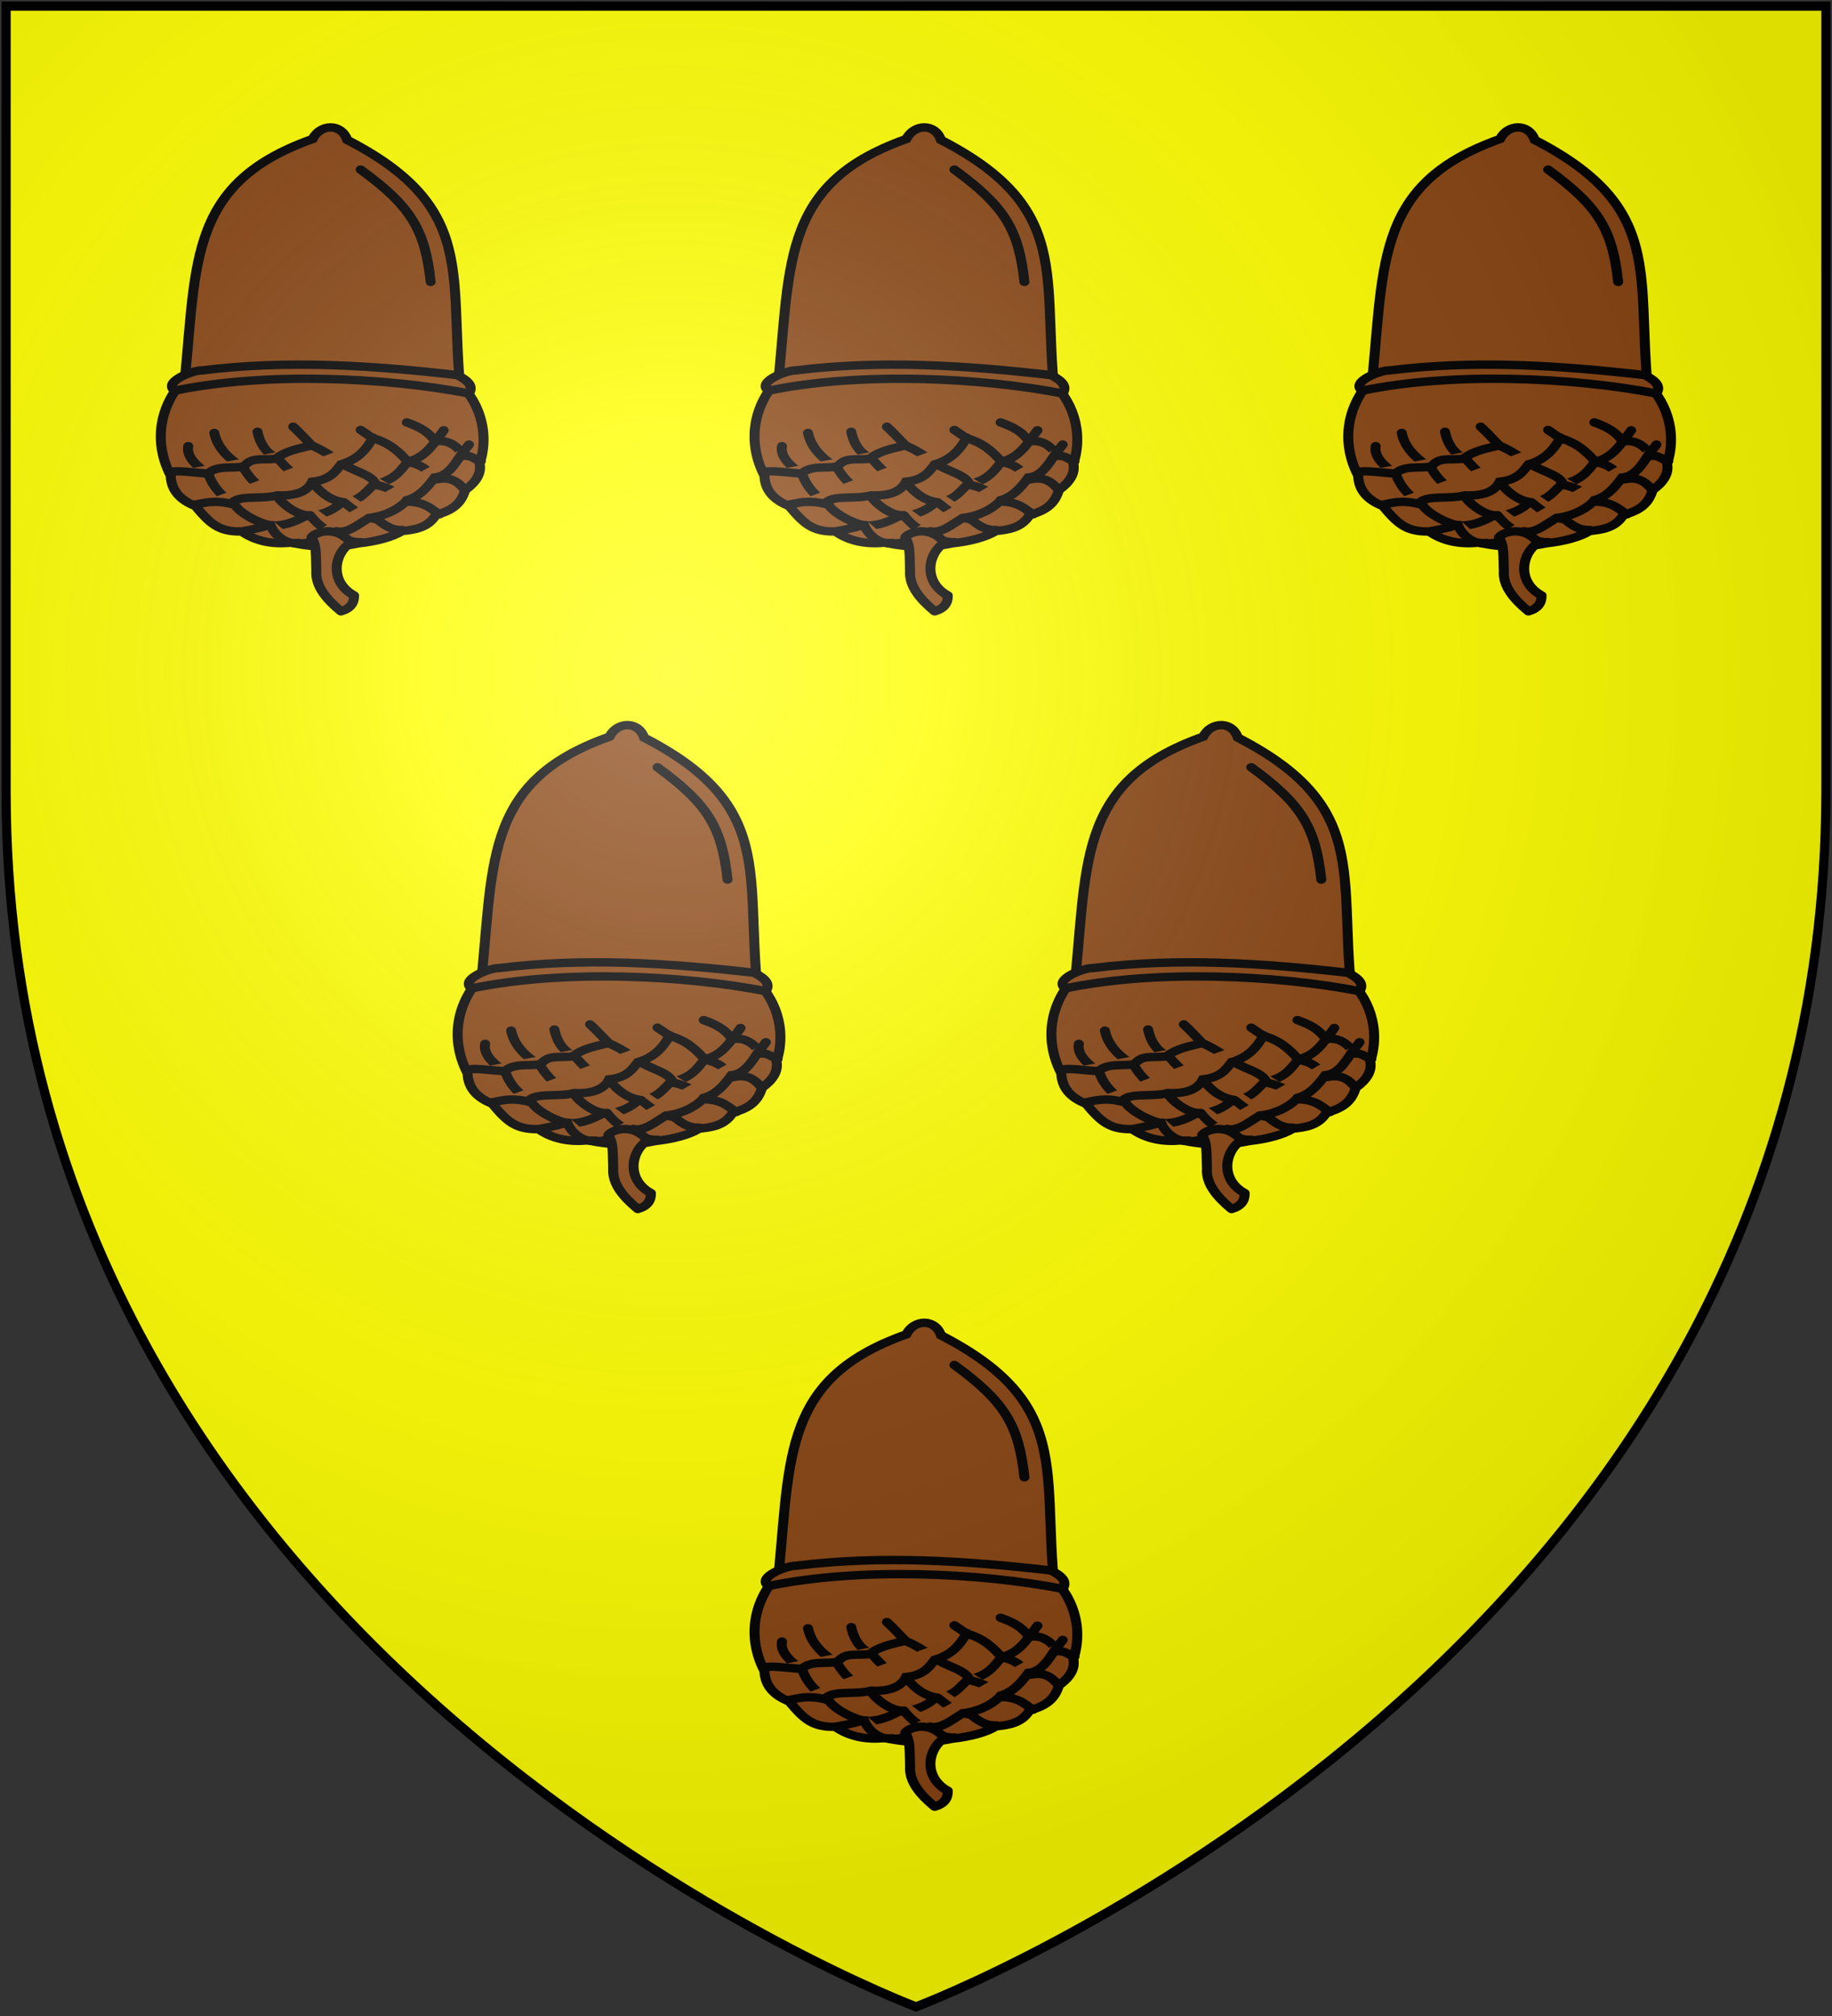 <?xml version="1.0" encoding="UTF-8" standalone="no"?>
<svg
   xmlns:dc="http://purl.org/dc/elements/1.1/"
   xmlns:cc="http://creativecommons.org/ns#"
   xmlns:rdf="http://www.w3.org/1999/02/22-rdf-syntax-ns#"
   xmlns:svg="http://www.w3.org/2000/svg"
   xmlns="http://www.w3.org/2000/svg"
   xmlns:xlink="http://www.w3.org/1999/xlink"
   xmlns:sodipodi="http://sodipodi.sourceforge.net/DTD/sodipodi-0.dtd"
   xmlns:inkscape="http://www.inkscape.org/namespaces/inkscape"
   width="600"
   height="660"
   id="svg2"
   version="1.1"
   inkscape:version="0.48.2 r9819"
   sodipodi:docname="House_Farwynd_(Lonely_Light).svg">
  <rect width="100%" height="100%" fill="#333333" stroke="none"/>
  <sodipodi:namedview
     pagecolor="#ffffff"
     bordercolor="#666666"
     borderopacity="1"
     objecttolerance="10"
     gridtolerance="10"
     guidetolerance="10"
     inkscape:pageopacity="0"
     inkscape:pageshadow="2"
     inkscape:window-width="1366"
     inkscape:window-height="715"
     id="namedview22"
     showgrid="false"
     inkscape:zoom="0.35757576"
     inkscape:cx="-205.44144"
     inkscape:cy="297.43476"
     inkscape:window-x="-8"
     inkscape:window-y="-8"
     inkscape:window-maximized="1"
     inkscape:current-layer="layer2" />
  <defs
     id="defs4">
    <inkscape:path-effect
       is_visible="true"
       id="path-effect3136"
       effect="spiro" />
    <inkscape:path-effect
       effect="spiro"
       id="path-effect3132"
       is_visible="true" />
    <inkscape:path-effect
       effect="spiro"
       id="path-effect3101"
       is_visible="true" />
    <inkscape:path-effect
       is_visible="true"
       id="path-effect3085"
       effect="spiro" />
    <inkscape:path-effect
       is_visible="true"
       id="path-effect3083"
       effect="spiro" />
    <inkscape:path-effect
       is_visible="true"
       id="path-effect3081"
       effect="spiro" />
    <inkscape:path-effect
       is_visible="true"
       id="path-effect3079"
       effect="spiro" />
    <inkscape:path-effect
       is_visible="true"
       id="path-effect3077"
       effect="spiro" />
    <inkscape:path-effect
       is_visible="true"
       id="path-effect3075"
       effect="spiro" />
    <inkscape:path-effect
       effect="spiro"
       id="path-effect3049"
       is_visible="true" />
    <inkscape:path-effect
       is_visible="true"
       id="path-effect3045"
       effect="spiro" />
    <inkscape:path-effect
       effect="spiro"
       id="path-effect3041"
       is_visible="true" />
    <radialGradient
       id="rg"
       gradientUnits="userSpaceOnUse"
       cx="220"
       cy="220"
       r="405">
      <stop
         style="stop-color:#fff;stop-opacity:.3"
         offset="0"
         id="stop7" />
      <stop
         style="stop-color:#fff;stop-opacity:.2"
         offset=".2"
         id="stop9" />
      <stop
         style="stop-color:#666;stop-opacity:.1"
         offset=".6"
         id="stop11" />
      <stop
         style="stop-color:#000;stop-opacity:.13"
         offset="1"
         id="stop13" />
    </radialGradient>
    <path
       id="shield"
       d="m2,2v257c0,286 298,398 298,398c0,0 298-112 298-398V2z" />
    <radialGradient
       inkscape:collect="always"
       xlink:href="#rg-7"
       id="radialGradient3055-1"
       gradientUnits="userSpaceOnUse"
       cx="220"
       cy="220"
       r="405" />
    <radialGradient
       id="rg-7"
       gradientUnits="userSpaceOnUse"
       cx="220"
       cy="220"
       r="405">
      <stop
         style="stop-color:#fff;stop-opacity:.3"
         offset="0"
         id="stop7-4" />
      <stop
         style="stop-color:#fff;stop-opacity:.2"
         offset=".2"
         id="stop9-0" />
      <stop
         style="stop-color:#666;stop-opacity:.1"
         offset=".6"
         id="stop11-9" />
      <stop
         style="stop-color:#000;stop-opacity:.13"
         offset="1"
         id="stop13-4" />
    </radialGradient>
    <radialGradient
       r="405"
       cy="220"
       cx="220"
       gradientUnits="userSpaceOnUse"
       id="radialGradient3074"
       xlink:href="#rg-7"
       inkscape:collect="always" />
    <inkscape:path-effect
       is_visible="true"
       id="path-effect10120-1"
       effect="spiro" />
    <inkscape:path-effect
       effect="spiro"
       id="path-effect10118-3"
       is_visible="true" />
    <inkscape:path-effect
       effect="spiro"
       id="path-effect10116-9"
       is_visible="true" />
    <inkscape:path-effect
       effect="spiro"
       id="path-effect10114-7"
       is_visible="true" />
    <inkscape:path-effect
       effect="spiro"
       id="path-effect10112-7"
       is_visible="true" />
    <inkscape:path-effect
       effect="spiro"
       id="path-effect10110-2"
       is_visible="true" />
    <linearGradient
       inkscape:collect="always"
       xlink:href="#linearGradient4719-5"
       id="linearGradient4039"
       gradientUnits="userSpaceOnUse"
       gradientTransform="matrix(2.326,0,0,2.294,447.695,-1820.28)"
       x1="-145.259"
       y1="984.243"
       x2="-64.143"
       y2="984.148" />
    <linearGradient
       inkscape:collect="always"
       id="linearGradient4719-5">
      <stop
         style="stop-color:#666666;stop-opacity:1;"
         offset="0"
         id="stop4721-5" />
      <stop
         id="stop4809-1"
         offset="0.393"
         style="stop-color:#666666;stop-opacity:0.749;" />
      <stop
         style="stop-color:#666666;stop-opacity:0;"
         offset="1"
         id="stop4723-7" />
    </linearGradient>
    <radialGradient
       inkscape:collect="always"
       xlink:href="#linearGradient4801-8"
       id="radialGradient4041"
       gradientUnits="userSpaceOnUse"
       gradientTransform="matrix(-0.722,1.265,-2.273,-1.262,1712.011,1733.784)"
       cx="-307.143"
       cy="782.362"
       fx="-307.143"
       fy="782.362"
       r="63" />
    <linearGradient
       inkscape:collect="always"
       id="linearGradient4801-8">
      <stop
         style="stop-color:#000000;stop-opacity:1;"
         offset="0"
         id="stop4803-2" />
      <stop
         style="stop-color:#000000;stop-opacity:0;"
         offset="1"
         id="stop4805-4" />
    </linearGradient>
    <inkscape:path-effect
       effect="spiro"
       id="path-effect10108-4"
       is_visible="true" />
    <linearGradient
       inkscape:collect="always"
       xlink:href="#linearGradient4719-5"
       id="linearGradient4044"
       gradientUnits="userSpaceOnUse"
       gradientTransform="matrix(-2.406,0,0,-1.649,142.062,1726.531)"
       x1="-145.259"
       y1="984.243"
       x2="-64.143"
       y2="984.148" />
    <radialGradient
       inkscape:collect="always"
       xlink:href="#linearGradient4801-8"
       id="radialGradient4046"
       gradientUnits="userSpaceOnUse"
       gradientTransform="matrix(0.746,-0.909,2.351,0.906,-1165.637,-827.118)"
       cx="-307.143"
       cy="782.362"
       fx="-307.143"
       fy="782.362"
       r="63" />
    <inkscape:path-effect
       effect="spiro"
       id="path-effect10102-7"
       is_visible="true" />
    <linearGradient
       inkscape:collect="always"
       xlink:href="#linearGradient4719-5"
       id="linearGradient4049"
       gradientUnits="userSpaceOnUse"
       gradientTransform="matrix(2.335,0,0,-1.615,449.441,1692.189)"
       x1="-145.259"
       y1="984.243"
       x2="-64.143"
       y2="984.148" />
    <radialGradient
       inkscape:collect="always"
       xlink:href="#linearGradient4801-8"
       id="radialGradient4051"
       gradientUnits="userSpaceOnUse"
       gradientTransform="matrix(-0.724,-0.89,-2.282,0.888,1718.788,-809.094)"
       cx="-307.143"
       cy="782.362"
       fx="-307.143"
       fy="782.362"
       r="63" />
    <inkscape:path-effect
       is_visible="true"
       id="path-effect10096-8"
       effect="spiro" />
    <linearGradient
       inkscape:collect="always"
       xlink:href="#linearGradient4719-5"
       id="linearGradient4054"
       gradientUnits="userSpaceOnUse"
       gradientTransform="matrix(-2.41,0,0,2.282,139.611,-1810.816)"
       x1="-145.259"
       y1="984.243"
       x2="-64.143"
       y2="984.148" />
    <radialGradient
       inkscape:collect="always"
       xlink:href="#linearGradient4801-8"
       id="radialGradient4056"
       gradientUnits="userSpaceOnUse"
       gradientTransform="matrix(0.748,1.258,2.355,-1.255,-1170.296,1723.935)"
       cx="-307.143"
       cy="782.362"
       fx="-307.143"
       fy="782.362"
       r="63" />
    <inkscape:path-effect
       is_visible="true"
       id="path-effect10090-3"
       effect="spiro" />
    <inkscape:path-effect
       effect="spiro"
       id="path-effect10084-1"
       is_visible="true" />
    <inkscape:path-effect
       effect="spiro"
       id="path-effect10082-1"
       is_visible="true" />
    <radialGradient
       inkscape:collect="always"
       xlink:href="#linearGradient4801-8"
       id="radialGradient4061"
       gradientUnits="userSpaceOnUse"
       gradientTransform="matrix(-0.765,1.29,-2.41,-1.287,1806.844,1757.47)"
       cx="-307.143"
       cy="782.362"
       fx="-307.143"
       fy="782.362"
       r="63" />
    <inkscape:path-effect
       effect="spiro"
       id="path-effect10080-4"
       is_visible="true" />
    <inkscape:path-effect
       is_visible="true"
       id="path-effect3075-1"
       effect="spiro" />
    <inkscape:path-effect
       effect="spiro"
       id="path-effect3101-7"
       is_visible="true" />
    <linearGradient
       inkscape:collect="always"
       xlink:href="#grad1-7-7"
       id="linearGradient3085-8-8"
       gradientUnits="userSpaceOnUse"
       gradientTransform="matrix(0.775,0,0,0.31,152.69,-13.619)"
       x1="78.877"
       y1="178.074"
       x2="301.406"
       y2="178.074" />
    <linearGradient
       id="grad1-7-7"
       x1="78.877"
       y1="178.074"
       x2="301.406"
       y2="178.074"
       gradientTransform="scale(1.578,0.634)"
       gradientUnits="userSpaceOnUse">
      <stop
         offset="0%"
         style="stop-color:#da0;"
         id="stop16-4-4" />
      <stop
         offset="40%"
         style="stop-color:#fd0;"
         id="stop18-0-0" />
      <stop
         offset="60%"
         style="stop-color:#fd0;"
         id="stop20-9-9" />
      <stop
         offset="100%"
         style="stop-color:#da0;"
         id="stop22-4-4" />
    </linearGradient>
    <linearGradient
       inkscape:collect="always"
       xlink:href="#grad1-7-7"
       id="linearGradient3081-8-8"
       gradientUnits="userSpaceOnUse"
       gradientTransform="matrix(0.775,0,0,0.31,-27.31,-13.619)"
       x1="78.877"
       y1="178.074"
       x2="301.406"
       y2="178.074" />
    <linearGradient
       id="linearGradient3093"
       x1="78.877"
       y1="178.074"
       x2="301.406"
       y2="178.074"
       gradientTransform="scale(1.578,0.634)"
       gradientUnits="userSpaceOnUse">
      <stop
         offset="0%"
         style="stop-color:#da0;"
         id="stop3095" />
      <stop
         offset="40%"
         style="stop-color:#fd0;"
         id="stop3097" />
      <stop
         offset="60%"
         style="stop-color:#fd0;"
         id="stop3099" />
      <stop
         offset="100%"
         style="stop-color:#da0;"
         id="stop3101" />
    </linearGradient>
    <linearGradient
       y2="178.074"
       x2="301.406"
       y1="178.074"
       x1="78.877"
       gradientTransform="matrix(0.775,0,0,0.31,332.69,-13.619)"
       gradientUnits="userSpaceOnUse"
       id="linearGradient3128-1"
       xlink:href="#grad1-7-7"
       inkscape:collect="always" />
    <linearGradient
       id="linearGradient3104"
       x1="78.877"
       y1="178.074"
       x2="301.406"
       y2="178.074"
       gradientTransform="scale(1.578,0.634)"
       gradientUnits="userSpaceOnUse">
      <stop
         offset="0%"
         style="stop-color:#da0;"
         id="stop3106" />
      <stop
         offset="40%"
         style="stop-color:#fd0;"
         id="stop3108" />
      <stop
         offset="60%"
         style="stop-color:#fd0;"
         id="stop3110" />
      <stop
         offset="100%"
         style="stop-color:#da0;"
         id="stop3112" />
    </linearGradient>
    <inkscape:path-effect
       is_visible="true"
       id="path-effect3061"
       effect="spiro" />
  </defs>
  <g
     inkscape:groupmode="layer"
     id="layer2"
     inkscape:label="Elements"
     style="display:inline">
    <path
       inkscape:connector-curvature="0"
       style="fill:#ffff00;fill-opacity:1;stroke:none;display:inline"
       id="path7212"
       d="m 2,2 0,257 c 0,286 298,398 298,398 0,0 298,-112 298,-398 L 598,2 z" />
    <g
       style="fill:#5ab532;stroke:#000000;stroke-width:4.182;stroke-miterlimit:4;stroke-opacity:1;stroke-dasharray:none"
       transform="matrix(0.783,0,0,-0.657,-19.957,239.498)"
       id="g3044">
      <path
         inkscape:connector-curvature="0"
         d="m 101.877,164.944 c 6.294,65.601 0.183,107.462 54.333,130.312 3.382,7.742 12.137,7.847 14.515,-0.449 58.617,-36.055 40.222,-72.165 48.918,-139.56 l -117.766,9.697 z"
         style="fill:#884411;fill-opacity:1;fill-rule:evenodd;stroke:#000000;stroke-width:4.182;stroke-linecap:butt;stroke-linejoin:miter;stroke-miterlimit:4;stroke-opacity:1;stroke-dasharray:none"
         id="path3046" />
      <path
         inkscape:connector-curvature="0"
         d="m 104.485,177.96 15.822,2.435 84.248,-3.93 10.907,-0.423 c 10.493,-10.311 14.965,-26.971 10.652,-42.549 0.816,-5.052 -1.65,-9.379 -6.068,-13.146 -1.89,-7.847 -6.529,-10.485 -12.264,-12.472 -3.339,-6.558 -9.155,-7.304 -14.056,-7.944 -4.215,-3.118 -10.766,-5.148 -18.352,-6.162 -8.454,-2.203 -18.425,-2.251 -28.105,0.386 -8.39,-1.136 -15.524,1.109 -20.735,5.561 -9.621,-0.281 -13.23,4.016 -19.336,12.672 -6.242,2.905 -10.114,7.742 -10.303,15.078 -6.978,15.852 -5.619,35.242 7.59,50.495 z"
         style="fill:#884411;fill-opacity:1;fill-rule:evenodd;stroke:#000000;stroke-width:4.182;stroke-linecap:butt;stroke-linejoin:miter;stroke-miterlimit:4;stroke-opacity:1;stroke-dasharray:none"
         id="path3048" />
      <path
         inkscape:connector-curvature="0"
         d="m 211.077,150.11 c -4.836,-7.806 -7.917,-13.662 -15.063,-15.661 -3.277,-4.846 -5.732,-9.373 -14.002,-11.213 -3.167,-3.157 -5.961,-9.019 -13.19,-8.686 -1.122,-1.029 -5.521,-6.891 -15.785,-7.3 -5.589,-3.517 -9.594,-5.017 -15.657,-4.527 -3.123,-1.438 -8.95,-2.519 -10.016,-2.816"
         style="fill:#884411;fill-opacity:1;fill-rule:evenodd;stroke:#000000;stroke-width:4.182;stroke-linecap:round;stroke-linejoin:miter;stroke-miterlimit:4;stroke-opacity:1;stroke-dasharray:none"
         id="path3050" />
      <path
         inkscape:connector-curvature="0"
         d="m 98.61,169.858 c -5.187,4.375 7.672,10.265 11.343,10.096 35.813,5.313 70.95,2.527 106.869,-2.335 4.796,-2.971 6.761,-5.737 4.792,-9.15 -34.805,8.023 -84.9,10.83 -123.004,1.388 z"
         style="fill:#884411;fill-opacity:1;fill-rule:evenodd;stroke:#000000;stroke-width:4.182;stroke-linecap:butt;stroke-linejoin:miter;stroke-miterlimit:4;stroke-opacity:1;stroke-dasharray:none"
         id="path3052" />
      <path
         inkscape:connector-curvature="0"
         d="m 176.343,280.009 c 21.085,-18.332 26.906,-29.916 29.288,-55.948"
         style="fill:#884411;fill-opacity:1;fill-rule:evenodd;stroke:#000000;stroke-width:4.182;stroke-linecap:round;stroke-linejoin:miter;stroke-miterlimit:4;stroke-opacity:1;stroke-dasharray:none"
         id="path3054" />
      <path
         inkscape:connector-curvature="0"
         d="m 148.117,151.893 c 2.823,-3.004 5.259,-6.358 7.882,-9.41 3.446,-1.781 7.215,-4.235 12.61,-8.99 5.135,-4.004 12.747,-5.465 14.162,-10.586 7.192,-1.76 10.716,-5.704 13.5,-8.332 7.225,-0.307 9.852,-3.883 12.917,-6.364"
         style="fill:#884411;fill-opacity:1;fill-rule:evenodd;stroke:#000000;stroke-width:4.182;stroke-linecap:round;stroke-linejoin:miter;stroke-miterlimit:4;stroke-opacity:1;stroke-dasharray:none"
         id="path3056" />
      <path
         inkscape:connector-curvature="0"
         d="m 176.335,150.282 c 1.718,-1.369 3.408,-2.742 5.083,-4.113 6.989,-2.261 11.173,-6.924 14.817,-11.942 7.159,-1.375 8.824,-5.982 12.17,-8.458 4.801,1.009 8.193,-0.297 11.57,-5.539"
         style="fill:#884411;fill-opacity:1;fill-rule:evenodd;stroke:#000000;stroke-width:4.182;stroke-linecap:round;stroke-linejoin:miter;stroke-miterlimit:4;stroke-opacity:1;stroke-dasharray:none"
         id="path3058" />
      <path
         inkscape:connector-curvature="0"
         d="m 195.655,154.047 c 6.457,-2.689 9.594,-5.482 11.842,-9.494 5.053,0.989 8.949,-1.615 11.942,-7.14 3.547,0.136 3.967,-1.517 7.151,-2.677"
         style="fill:#884411;fill-opacity:1;fill-rule:evenodd;stroke:#000000;stroke-width:4.182;stroke-linecap:round;stroke-linejoin:miter;stroke-miterlimit:4;stroke-opacity:1;stroke-dasharray:none"
         id="path3060" />
      <path
         inkscape:connector-curvature="0"
         d="m 133.203,149.375 c 0.634,-3.829 2.614,-10.508 8.544,-13.371 3.68,-4.778 6.937,-9.677 14.871,-12.442 3.487,-5.169 7.626,-8.594 12.715,-9.316 3.852,-3.53 7.329,-7.437 13.859,-8.479 2.882,-2.578 5.62,-5.541 10.638,-5.339"
         style="fill:#884411;fill-opacity:1;fill-rule:evenodd;stroke:#000000;stroke-width:4.182;stroke-linecap:round;stroke-linejoin:round;stroke-miterlimit:4;stroke-opacity:1;stroke-dasharray:none"
         id="path3062" />
      <path
         inkscape:connector-curvature="0"
         d="m 115.119,148.805 c 1.357,-7.811 6.413,-13.177 12.187,-17.36 3.857,-7.777 8.686,-11.489 14.208,-14.209 1.513,-3.371 8.554,-10.116 13.665,-9.429 3.855,-5.832 8.48,-9.36 11.828,-7.968 2.367,-3.855 5.064,-5.72 9.407,-5.441"
         style="fill:#884411;fill-opacity:1;fill-rule:evenodd;stroke:#000000;stroke-width:4.182;stroke-linecap:round;stroke-linejoin:round;stroke-miterlimit:4;stroke-opacity:1;stroke-dasharray:none"
         id="path3064" />
      <path
         inkscape:connector-curvature="0"
         d="m 104.23,142.211 c -0.811,-4.877 2.865,-9.502 8.423,-13.919 1.647,-5.556 4.866,-10.593 10.762,-14.726 2.266,-5.283 12.24,-10.591 15.204,-10.681 1.273,-4.174 5.997,-9.969 11.691,-8.879"
         style="fill:#884411;fill-opacity:1;fill-rule:evenodd;stroke:#000000;stroke-width:4.182;stroke-linecap:round;stroke-linejoin:miter;stroke-miterlimit:4;stroke-opacity:1;stroke-dasharray:none"
         id="path3066" />
      <path
         inkscape:connector-curvature="0"
         d="m 221.648,143.003 c -0.951,-1.576 -2.356,-3.38 -3.238,-4.97 -3.024,-5.457 -5.818,-10.79 -11.155,-11.472 -3.522,-5.71 -6.741,-9.634 -11.593,-11.264 -1.309,-2.278 -7.219,-7.746 -15.832,-8.826 -4.778,-3.494 -9.03,-7.842 -13.588,-6.686 -6.214,-2.734 -10.513,-6.917 -17.276,-5.905"
         style="fill:#884411;fill-opacity:1;fill-rule:evenodd;stroke:#000000;stroke-width:4.182;stroke-linecap:round;stroke-linejoin:miter;stroke-miterlimit:4;stroke-opacity:1;stroke-dasharray:none"
         id="path3068" />
      <path
         inkscape:connector-curvature="0"
         d="m 181.533,146.453 c -2.811,-5.744 -6.148,-10.809 -13.411,-13.32 -2.508,-3.889 -4.682,-7.686 -12.037,-8.634 -2.145,-5.15 -7.241,-7.185 -14.636,-6.805 -6.749,-2.199 -16.387,0.55 -19.325,-4.215 -7.736,2.125 -11.356,0.271 -15.543,-0.537"
         style="fill:#884411;fill-opacity:1;fill-rule:evenodd;stroke:#000000;stroke-width:4.182;stroke-linecap:round;stroke-linejoin:miter;stroke-miterlimit:4;stroke-opacity:1;stroke-dasharray:none"
         id="path3070" />
      <path
         inkscape:connector-curvature="0"
         d="m 96.518,129.134 c 2.856,1.297 9.081,-0.079 15.948,-0.558 3.978,4.414 10.632,2.234 15.123,3.605 3.167,4.676 7.026,3.016 13.218,3.721 4.568,4.292 10.62,5.293 14.314,6.475"
         style="fill:#884411;fill-opacity:1;fill-rule:evenodd;stroke:#000000;stroke-width:4.182;stroke-linecap:round;stroke-linejoin:miter;stroke-miterlimit:4;stroke-opacity:1;stroke-dasharray:none"
         id="path3072" />
      <path
         inkscape:connector-curvature="0"
         d="m 172.148,94.089 c -7.118,-5.565 -8.896,-19.594 1.429,-26.257 0.095,-3.707 -1.428,-6.516 -5.48,-7.919 -6.21,6.136 -10.755,12.64 -10.295,20.248 -0.181,12.02 -0.317,12.824 -2.027,16.635 1.851,2.925 10.561,5.929 16.374,-2.707 z"
         style="fill:#884411;fill-opacity:1;fill-rule:evenodd;stroke:#000000;stroke-width:4.182;stroke-linecap:round;stroke-linejoin:round;stroke-miterlimit:4;stroke-opacity:1;stroke-dasharray:none"
         id="path3074" />
    </g>
    <g
       style="fill:#5ab532;stroke:#000000;stroke-width:4.182;stroke-miterlimit:4;stroke-opacity:1;stroke-dasharray:none"
       transform="matrix(0.783,0,0,-0.657,174.497,239.498)"
       id="g3076">
      <path
         inkscape:connector-curvature="0"
         d="m 101.877,164.944 c 6.294,65.601 0.183,107.462 54.333,130.312 3.382,7.742 12.137,7.847 14.515,-0.449 58.617,-36.055 40.222,-72.165 48.918,-139.56 l -117.766,9.697 z"
         style="fill:#884411;fill-opacity:1;fill-rule:evenodd;stroke:#000000;stroke-width:4.182;stroke-linecap:butt;stroke-linejoin:miter;stroke-miterlimit:4;stroke-opacity:1;stroke-dasharray:none"
         id="path3078" />
      <path
         inkscape:connector-curvature="0"
         d="m 104.485,177.96 15.822,2.435 84.248,-3.93 10.907,-0.423 c 10.493,-10.311 14.965,-26.971 10.652,-42.549 0.816,-5.052 -1.65,-9.379 -6.068,-13.146 -1.89,-7.847 -6.529,-10.485 -12.264,-12.472 -3.339,-6.558 -9.155,-7.304 -14.056,-7.944 -4.215,-3.118 -10.766,-5.148 -18.352,-6.162 -8.454,-2.203 -18.425,-2.251 -28.105,0.386 -8.39,-1.136 -15.524,1.109 -20.735,5.561 -9.621,-0.281 -13.23,4.016 -19.336,12.672 -6.242,2.905 -10.114,7.742 -10.303,15.078 -6.978,15.852 -5.619,35.242 7.59,50.495 z"
         style="fill:#884411;fill-opacity:1;fill-rule:evenodd;stroke:#000000;stroke-width:4.182;stroke-linecap:butt;stroke-linejoin:miter;stroke-miterlimit:4;stroke-opacity:1;stroke-dasharray:none"
         id="path3080" />
      <path
         inkscape:connector-curvature="0"
         d="m 211.077,150.11 c -4.836,-7.806 -7.917,-13.662 -15.063,-15.661 -3.277,-4.846 -5.732,-9.373 -14.002,-11.213 -3.167,-3.157 -5.961,-9.019 -13.19,-8.686 -1.122,-1.029 -5.521,-6.891 -15.785,-7.3 -5.589,-3.517 -9.594,-5.017 -15.657,-4.527 -3.123,-1.438 -8.95,-2.519 -10.016,-2.816"
         style="fill:#884411;fill-opacity:1;fill-rule:evenodd;stroke:#000000;stroke-width:4.182;stroke-linecap:round;stroke-linejoin:miter;stroke-miterlimit:4;stroke-opacity:1;stroke-dasharray:none"
         id="path3082" />
      <path
         inkscape:connector-curvature="0"
         d="m 98.61,169.858 c -5.187,4.375 7.672,10.265 11.343,10.096 35.813,5.313 70.95,2.527 106.869,-2.335 4.796,-2.971 6.761,-5.737 4.792,-9.15 -34.805,8.023 -84.9,10.83 -123.004,1.388 z"
         style="fill:#884411;fill-opacity:1;fill-rule:evenodd;stroke:#000000;stroke-width:4.182;stroke-linecap:butt;stroke-linejoin:miter;stroke-miterlimit:4;stroke-opacity:1;stroke-dasharray:none"
         id="path3084" />
      <path
         inkscape:connector-curvature="0"
         d="m 176.343,280.009 c 21.085,-18.332 26.906,-29.916 29.288,-55.948"
         style="fill:#884411;fill-opacity:1;fill-rule:evenodd;stroke:#000000;stroke-width:4.182;stroke-linecap:round;stroke-linejoin:miter;stroke-miterlimit:4;stroke-opacity:1;stroke-dasharray:none"
         id="path3086" />
      <path
         inkscape:connector-curvature="0"
         d="m 148.117,151.893 c 2.823,-3.004 5.259,-6.358 7.882,-9.41 3.446,-1.781 7.215,-4.235 12.61,-8.99 5.135,-4.004 12.747,-5.465 14.162,-10.586 7.192,-1.76 10.716,-5.704 13.5,-8.332 7.225,-0.307 9.852,-3.883 12.917,-6.364"
         style="fill:#884411;fill-opacity:1;fill-rule:evenodd;stroke:#000000;stroke-width:4.182;stroke-linecap:round;stroke-linejoin:miter;stroke-miterlimit:4;stroke-opacity:1;stroke-dasharray:none"
         id="path3088" />
      <path
         inkscape:connector-curvature="0"
         d="m 176.335,150.282 c 1.718,-1.369 3.408,-2.742 5.083,-4.113 6.989,-2.261 11.173,-6.924 14.817,-11.942 7.159,-1.375 8.824,-5.982 12.17,-8.458 4.801,1.009 8.193,-0.297 11.57,-5.539"
         style="fill:#884411;fill-opacity:1;fill-rule:evenodd;stroke:#000000;stroke-width:4.182;stroke-linecap:round;stroke-linejoin:miter;stroke-miterlimit:4;stroke-opacity:1;stroke-dasharray:none"
         id="path3090" />
      <path
         inkscape:connector-curvature="0"
         d="m 195.655,154.047 c 6.457,-2.689 9.594,-5.482 11.842,-9.494 5.053,0.989 8.949,-1.615 11.942,-7.14 3.547,0.136 3.967,-1.517 7.151,-2.677"
         style="fill:#884411;fill-opacity:1;fill-rule:evenodd;stroke:#000000;stroke-width:4.182;stroke-linecap:round;stroke-linejoin:miter;stroke-miterlimit:4;stroke-opacity:1;stroke-dasharray:none"
         id="path3092" />
      <path
         inkscape:connector-curvature="0"
         d="m 133.203,149.375 c 0.634,-3.829 2.614,-10.508 8.544,-13.371 3.68,-4.778 6.937,-9.677 14.871,-12.442 3.487,-5.169 7.626,-8.594 12.715,-9.316 3.852,-3.53 7.329,-7.437 13.859,-8.479 2.882,-2.578 5.62,-5.541 10.638,-5.339"
         style="fill:#884411;fill-opacity:1;fill-rule:evenodd;stroke:#000000;stroke-width:4.182;stroke-linecap:round;stroke-linejoin:round;stroke-miterlimit:4;stroke-opacity:1;stroke-dasharray:none"
         id="path3094" />
      <path
         inkscape:connector-curvature="0"
         d="m 115.119,148.805 c 1.357,-7.811 6.413,-13.177 12.187,-17.36 3.857,-7.777 8.686,-11.489 14.208,-14.209 1.513,-3.371 8.554,-10.116 13.665,-9.429 3.855,-5.832 8.48,-9.36 11.828,-7.968 2.367,-3.855 5.064,-5.72 9.407,-5.441"
         style="fill:#884411;fill-opacity:1;fill-rule:evenodd;stroke:#000000;stroke-width:4.182;stroke-linecap:round;stroke-linejoin:round;stroke-miterlimit:4;stroke-opacity:1;stroke-dasharray:none"
         id="path3096" />
      <path
         inkscape:connector-curvature="0"
         d="m 104.23,142.211 c -0.811,-4.877 2.865,-9.502 8.423,-13.919 1.647,-5.556 4.866,-10.593 10.762,-14.726 2.266,-5.283 12.24,-10.591 15.204,-10.681 1.273,-4.174 5.997,-9.969 11.691,-8.879"
         style="fill:#884411;fill-opacity:1;fill-rule:evenodd;stroke:#000000;stroke-width:4.182;stroke-linecap:round;stroke-linejoin:miter;stroke-miterlimit:4;stroke-opacity:1;stroke-dasharray:none"
         id="path3098" />
      <path
         inkscape:connector-curvature="0"
         d="m 221.648,143.003 c -0.951,-1.576 -2.356,-3.38 -3.238,-4.97 -3.024,-5.457 -5.818,-10.79 -11.155,-11.472 -3.522,-5.71 -6.741,-9.634 -11.593,-11.264 -1.309,-2.278 -7.219,-7.746 -15.832,-8.826 -4.778,-3.494 -9.03,-7.842 -13.588,-6.686 -6.214,-2.734 -10.513,-6.917 -17.276,-5.905"
         style="fill:#884411;fill-opacity:1;fill-rule:evenodd;stroke:#000000;stroke-width:4.182;stroke-linecap:round;stroke-linejoin:miter;stroke-miterlimit:4;stroke-opacity:1;stroke-dasharray:none"
         id="path3100" />
      <path
         inkscape:connector-curvature="0"
         d="m 181.533,146.453 c -2.811,-5.744 -6.148,-10.809 -13.411,-13.32 -2.508,-3.889 -4.682,-7.686 -12.037,-8.634 -2.145,-5.15 -7.241,-7.185 -14.636,-6.805 -6.749,-2.199 -16.387,0.55 -19.325,-4.215 -7.736,2.125 -11.356,0.271 -15.543,-0.537"
         style="fill:#884411;fill-opacity:1;fill-rule:evenodd;stroke:#000000;stroke-width:4.182;stroke-linecap:round;stroke-linejoin:miter;stroke-miterlimit:4;stroke-opacity:1;stroke-dasharray:none"
         id="path3102" />
      <path
         inkscape:connector-curvature="0"
         d="m 96.518,129.134 c 2.856,1.297 9.081,-0.079 15.948,-0.558 3.978,4.414 10.632,2.234 15.123,3.605 3.167,4.676 7.026,3.016 13.218,3.721 4.568,4.292 10.62,5.293 14.314,6.475"
         style="fill:#884411;fill-opacity:1;fill-rule:evenodd;stroke:#000000;stroke-width:4.182;stroke-linecap:round;stroke-linejoin:miter;stroke-miterlimit:4;stroke-opacity:1;stroke-dasharray:none"
         id="path3104" />
      <path
         inkscape:connector-curvature="0"
         d="m 172.148,94.089 c -7.118,-5.565 -8.896,-19.594 1.429,-26.257 0.095,-3.707 -1.428,-6.516 -5.48,-7.919 -6.21,6.136 -10.755,12.64 -10.295,20.248 -0.181,12.02 -0.317,12.824 -2.027,16.635 1.851,2.925 10.561,5.929 16.374,-2.707 z"
         style="fill:#884411;fill-opacity:1;fill-rule:evenodd;stroke:#000000;stroke-width:4.182;stroke-linecap:round;stroke-linejoin:round;stroke-miterlimit:4;stroke-opacity:1;stroke-dasharray:none"
         id="path3106" />
    </g>
    <g
       id="g3596-5"
       transform="matrix(0.783,0,0,-0.657,271.725,435.168)"
       style="fill:#5ab532;stroke:#000000;stroke-width:4.182;stroke-miterlimit:4;stroke-opacity:1;stroke-dasharray:none">
      <path
         id="path3598-2"
         style="fill:#884411;fill-opacity:1;fill-rule:evenodd;stroke:#000000;stroke-width:4.182;stroke-linecap:butt;stroke-linejoin:miter;stroke-miterlimit:4;stroke-opacity:1;stroke-dasharray:none"
         d="m 101.877,164.944 c 6.294,65.601 0.183,107.462 54.333,130.312 3.382,7.742 12.137,7.847 14.515,-0.449 58.617,-36.055 40.222,-72.165 48.918,-139.56 l -117.766,9.697 z"
         inkscape:connector-curvature="0" />
      <path
         id="path3600-7"
         style="fill:#884411;fill-opacity:1;fill-rule:evenodd;stroke:#000000;stroke-width:4.182;stroke-linecap:butt;stroke-linejoin:miter;stroke-miterlimit:4;stroke-opacity:1;stroke-dasharray:none"
         d="m 104.485,177.96 15.822,2.435 84.248,-3.93 10.907,-0.423 c 10.493,-10.311 14.965,-26.971 10.652,-42.549 0.816,-5.052 -1.65,-9.379 -6.068,-13.146 -1.89,-7.847 -6.529,-10.485 -12.264,-12.472 -3.339,-6.558 -9.155,-7.304 -14.056,-7.944 -4.215,-3.118 -10.766,-5.148 -18.352,-6.162 -8.454,-2.203 -18.425,-2.251 -28.105,0.386 -8.39,-1.136 -15.524,1.109 -20.735,5.561 -9.621,-0.281 -13.23,4.016 -19.336,12.672 -6.242,2.905 -10.114,7.742 -10.303,15.078 -6.978,15.852 -5.619,35.242 7.59,50.495 z"
         inkscape:connector-curvature="0" />
      <path
         id="path3602-6"
         style="fill:#884411;fill-opacity:1;fill-rule:evenodd;stroke:#000000;stroke-width:4.182;stroke-linecap:round;stroke-linejoin:miter;stroke-miterlimit:4;stroke-opacity:1;stroke-dasharray:none"
         d="m 211.077,150.11 c -4.836,-7.806 -7.917,-13.662 -15.063,-15.661 -3.277,-4.846 -5.732,-9.373 -14.002,-11.213 -3.167,-3.157 -5.961,-9.019 -13.19,-8.686 -1.122,-1.029 -5.521,-6.891 -15.785,-7.3 -5.589,-3.517 -9.594,-5.017 -15.657,-4.527 -3.123,-1.438 -8.95,-2.519 -10.016,-2.816"
         inkscape:connector-curvature="0" />
      <path
         id="path3604-1"
         style="fill:#884411;fill-opacity:1;fill-rule:evenodd;stroke:#000000;stroke-width:4.182;stroke-linecap:butt;stroke-linejoin:miter;stroke-miterlimit:4;stroke-opacity:1;stroke-dasharray:none"
         d="m 98.61,169.858 c -5.187,4.375 7.672,10.265 11.343,10.096 35.813,5.313 70.95,2.527 106.869,-2.335 4.796,-2.971 6.761,-5.737 4.792,-9.15 -34.805,8.023 -84.9,10.83 -123.004,1.388 z"
         inkscape:connector-curvature="0" />
      <path
         id="path3606-42"
         style="fill:#884411;fill-opacity:1;fill-rule:evenodd;stroke:#000000;stroke-width:4.182;stroke-linecap:round;stroke-linejoin:miter;stroke-miterlimit:4;stroke-opacity:1;stroke-dasharray:none"
         d="m 176.343,280.009 c 21.085,-18.332 26.906,-29.916 29.288,-55.948"
         inkscape:connector-curvature="0" />
      <path
         id="path3608-3"
         style="fill:#884411;fill-opacity:1;fill-rule:evenodd;stroke:#000000;stroke-width:4.182;stroke-linecap:round;stroke-linejoin:miter;stroke-miterlimit:4;stroke-opacity:1;stroke-dasharray:none"
         d="m 148.117,151.893 c 2.823,-3.004 5.259,-6.358 7.882,-9.41 3.446,-1.781 7.215,-4.235 12.61,-8.99 5.135,-4.004 12.747,-5.465 14.162,-10.586 7.192,-1.76 10.716,-5.704 13.5,-8.332 7.225,-0.307 9.852,-3.883 12.917,-6.364"
         inkscape:connector-curvature="0" />
      <path
         id="path3610-2"
         style="fill:#884411;fill-opacity:1;fill-rule:evenodd;stroke:#000000;stroke-width:4.182;stroke-linecap:round;stroke-linejoin:miter;stroke-miterlimit:4;stroke-opacity:1;stroke-dasharray:none"
         d="m 176.335,150.282 c 1.718,-1.369 3.408,-2.742 5.083,-4.113 6.989,-2.261 11.173,-6.924 14.817,-11.942 7.159,-1.375 8.824,-5.982 12.17,-8.458 4.801,1.009 8.193,-0.297 11.57,-5.539"
         inkscape:connector-curvature="0" />
      <path
         id="path3612-21"
         style="fill:#884411;fill-opacity:1;fill-rule:evenodd;stroke:#000000;stroke-width:4.182;stroke-linecap:round;stroke-linejoin:miter;stroke-miterlimit:4;stroke-opacity:1;stroke-dasharray:none"
         d="m 195.655,154.047 c 6.457,-2.689 9.594,-5.482 11.842,-9.494 5.053,0.989 8.949,-1.615 11.942,-7.14 3.547,0.136 3.967,-1.517 7.151,-2.677"
         inkscape:connector-curvature="0" />
      <path
         id="path3614-6"
         style="fill:#884411;fill-opacity:1;fill-rule:evenodd;stroke:#000000;stroke-width:4.182;stroke-linecap:round;stroke-linejoin:round;stroke-miterlimit:4;stroke-opacity:1;stroke-dasharray:none"
         d="m 133.203,149.375 c 0.634,-3.829 2.614,-10.508 8.544,-13.371 3.68,-4.778 6.937,-9.677 14.871,-12.442 3.487,-5.169 7.626,-8.594 12.715,-9.316 3.852,-3.53 7.329,-7.437 13.859,-8.479 2.882,-2.578 5.62,-5.541 10.638,-5.339"
         inkscape:connector-curvature="0" />
      <path
         id="path3616-8"
         style="fill:#884411;fill-opacity:1;fill-rule:evenodd;stroke:#000000;stroke-width:4.182;stroke-linecap:round;stroke-linejoin:round;stroke-miterlimit:4;stroke-opacity:1;stroke-dasharray:none"
         d="m 115.119,148.805 c 1.357,-7.811 6.413,-13.177 12.187,-17.36 3.857,-7.777 8.686,-11.489 14.208,-14.209 1.513,-3.371 8.554,-10.116 13.665,-9.429 3.855,-5.832 8.48,-9.36 11.828,-7.968 2.367,-3.855 5.064,-5.72 9.407,-5.441"
         inkscape:connector-curvature="0" />
      <path
         id="path3618-57"
         style="fill:#884411;fill-opacity:1;fill-rule:evenodd;stroke:#000000;stroke-width:4.182;stroke-linecap:round;stroke-linejoin:miter;stroke-miterlimit:4;stroke-opacity:1;stroke-dasharray:none"
         d="m 104.23,142.211 c -0.811,-4.877 2.865,-9.502 8.423,-13.919 1.647,-5.556 4.866,-10.593 10.762,-14.726 2.266,-5.283 12.24,-10.591 15.204,-10.681 1.273,-4.174 5.997,-9.969 11.691,-8.879"
         inkscape:connector-curvature="0" />
      <path
         id="path3620-6"
         style="fill:#884411;fill-opacity:1;fill-rule:evenodd;stroke:#000000;stroke-width:4.182;stroke-linecap:round;stroke-linejoin:miter;stroke-miterlimit:4;stroke-opacity:1;stroke-dasharray:none"
         d="m 221.648,143.003 c -0.951,-1.576 -2.356,-3.38 -3.238,-4.97 -3.024,-5.457 -5.818,-10.79 -11.155,-11.472 -3.522,-5.71 -6.741,-9.634 -11.593,-11.264 -1.309,-2.278 -7.219,-7.746 -15.832,-8.826 -4.778,-3.494 -9.03,-7.842 -13.588,-6.686 -6.214,-2.734 -10.513,-6.917 -17.276,-5.905"
         inkscape:connector-curvature="0" />
      <path
         id="path3622-1"
         style="fill:#884411;fill-opacity:1;fill-rule:evenodd;stroke:#000000;stroke-width:4.182;stroke-linecap:round;stroke-linejoin:miter;stroke-miterlimit:4;stroke-opacity:1;stroke-dasharray:none"
         d="m 181.533,146.453 c -2.811,-5.744 -6.148,-10.809 -13.411,-13.32 -2.508,-3.889 -4.682,-7.686 -12.037,-8.634 -2.145,-5.15 -7.241,-7.185 -14.636,-6.805 -6.749,-2.199 -16.387,0.55 -19.325,-4.215 -7.736,2.125 -11.356,0.271 -15.543,-0.537"
         inkscape:connector-curvature="0" />
      <path
         id="path3624-8"
         style="fill:#884411;fill-opacity:1;fill-rule:evenodd;stroke:#000000;stroke-width:4.182;stroke-linecap:round;stroke-linejoin:miter;stroke-miterlimit:4;stroke-opacity:1;stroke-dasharray:none"
         d="m 96.518,129.134 c 2.856,1.297 9.081,-0.079 15.948,-0.558 3.978,4.414 10.632,2.234 15.123,3.605 3.167,4.676 7.026,3.016 13.218,3.721 4.568,4.292 10.62,5.293 14.314,6.475"
         inkscape:connector-curvature="0" />
      <path
         id="path3626-9"
         style="fill:#884411;fill-opacity:1;fill-rule:evenodd;stroke:#000000;stroke-width:4.182;stroke-linecap:round;stroke-linejoin:round;stroke-miterlimit:4;stroke-opacity:1;stroke-dasharray:none"
         d="m 172.148,94.089 c -7.118,-5.565 -8.896,-19.594 1.429,-26.257 0.095,-3.707 -1.428,-6.516 -5.48,-7.919 -6.21,6.136 -10.755,12.64 -10.295,20.248 -0.181,12.02 -0.317,12.824 -2.027,16.635 1.851,2.925 10.561,5.929 16.374,-2.707 z"
         inkscape:connector-curvature="0" />
    </g>
    <g
       id="g3176"
       transform="matrix(0.783,0,0,-0.657,368.952,239.498)"
       style="fill:#5ab532;stroke:#000000;stroke-width:4.182;stroke-miterlimit:4;stroke-opacity:1;stroke-dasharray:none">
      <path
         id="path3178"
         style="fill:#884411;fill-opacity:1;fill-rule:evenodd;stroke:#000000;stroke-width:4.182;stroke-linecap:butt;stroke-linejoin:miter;stroke-miterlimit:4;stroke-opacity:1;stroke-dasharray:none"
         d="m 101.877,164.944 c 6.294,65.601 0.183,107.462 54.333,130.312 3.382,7.742 12.137,7.847 14.515,-0.449 58.617,-36.055 40.222,-72.165 48.918,-139.56 l -117.766,9.697 z"
         inkscape:connector-curvature="0" />
      <path
         id="path3180"
         style="fill:#884411;fill-opacity:1;fill-rule:evenodd;stroke:#000000;stroke-width:4.182;stroke-linecap:butt;stroke-linejoin:miter;stroke-miterlimit:4;stroke-opacity:1;stroke-dasharray:none"
         d="m 104.485,177.96 15.822,2.435 84.248,-3.93 10.907,-0.423 c 10.493,-10.311 14.965,-26.971 10.652,-42.549 0.816,-5.052 -1.65,-9.379 -6.068,-13.146 -1.89,-7.847 -6.529,-10.485 -12.264,-12.472 -3.339,-6.558 -9.155,-7.304 -14.056,-7.944 -4.215,-3.118 -10.766,-5.148 -18.352,-6.162 -8.454,-2.203 -18.425,-2.251 -28.105,0.386 -8.39,-1.136 -15.524,1.109 -20.735,5.561 -9.621,-0.281 -13.23,4.016 -19.336,12.672 -6.242,2.905 -10.114,7.742 -10.303,15.078 -6.978,15.852 -5.619,35.242 7.59,50.495 z"
         inkscape:connector-curvature="0" />
      <path
         id="path3182"
         style="fill:#884411;fill-opacity:1;fill-rule:evenodd;stroke:#000000;stroke-width:4.182;stroke-linecap:round;stroke-linejoin:miter;stroke-miterlimit:4;stroke-opacity:1;stroke-dasharray:none"
         d="m 211.077,150.11 c -4.836,-7.806 -7.917,-13.662 -15.063,-15.661 -3.277,-4.846 -5.732,-9.373 -14.002,-11.213 -3.167,-3.157 -5.961,-9.019 -13.19,-8.686 -1.122,-1.029 -5.521,-6.891 -15.785,-7.3 -5.589,-3.517 -9.594,-5.017 -15.657,-4.527 -3.123,-1.438 -8.95,-2.519 -10.016,-2.816"
         inkscape:connector-curvature="0" />
      <path
         id="path3184"
         style="fill:#884411;fill-opacity:1;fill-rule:evenodd;stroke:#000000;stroke-width:4.182;stroke-linecap:butt;stroke-linejoin:miter;stroke-miterlimit:4;stroke-opacity:1;stroke-dasharray:none"
         d="m 98.61,169.858 c -5.187,4.375 7.672,10.265 11.343,10.096 35.813,5.313 70.95,2.527 106.869,-2.335 4.796,-2.971 6.761,-5.737 4.792,-9.15 -34.805,8.023 -84.9,10.83 -123.004,1.388 z"
         inkscape:connector-curvature="0" />
      <path
         id="path3186"
         style="fill:#884411;fill-opacity:1;fill-rule:evenodd;stroke:#000000;stroke-width:4.182;stroke-linecap:round;stroke-linejoin:miter;stroke-miterlimit:4;stroke-opacity:1;stroke-dasharray:none"
         d="m 176.343,280.009 c 21.085,-18.332 26.906,-29.916 29.288,-55.948"
         inkscape:connector-curvature="0" />
      <path
         id="path3188"
         style="fill:#884411;fill-opacity:1;fill-rule:evenodd;stroke:#000000;stroke-width:4.182;stroke-linecap:round;stroke-linejoin:miter;stroke-miterlimit:4;stroke-opacity:1;stroke-dasharray:none"
         d="m 148.117,151.893 c 2.823,-3.004 5.259,-6.358 7.882,-9.41 3.446,-1.781 7.215,-4.235 12.61,-8.99 5.135,-4.004 12.747,-5.465 14.162,-10.586 7.192,-1.76 10.716,-5.704 13.5,-8.332 7.225,-0.307 9.852,-3.883 12.917,-6.364"
         inkscape:connector-curvature="0" />
      <path
         id="path3190"
         style="fill:#884411;fill-opacity:1;fill-rule:evenodd;stroke:#000000;stroke-width:4.182;stroke-linecap:round;stroke-linejoin:miter;stroke-miterlimit:4;stroke-opacity:1;stroke-dasharray:none"
         d="m 176.335,150.282 c 1.718,-1.369 3.408,-2.742 5.083,-4.113 6.989,-2.261 11.173,-6.924 14.817,-11.942 7.159,-1.375 8.824,-5.982 12.17,-8.458 4.801,1.009 8.193,-0.297 11.57,-5.539"
         inkscape:connector-curvature="0" />
      <path
         id="path3192"
         style="fill:#884411;fill-opacity:1;fill-rule:evenodd;stroke:#000000;stroke-width:4.182;stroke-linecap:round;stroke-linejoin:miter;stroke-miterlimit:4;stroke-opacity:1;stroke-dasharray:none"
         d="m 195.655,154.047 c 6.457,-2.689 9.594,-5.482 11.842,-9.494 5.053,0.989 8.949,-1.615 11.942,-7.14 3.547,0.136 3.967,-1.517 7.151,-2.677"
         inkscape:connector-curvature="0" />
      <path
         id="path3194"
         style="fill:#884411;fill-opacity:1;fill-rule:evenodd;stroke:#000000;stroke-width:4.182;stroke-linecap:round;stroke-linejoin:round;stroke-miterlimit:4;stroke-opacity:1;stroke-dasharray:none"
         d="m 133.203,149.375 c 0.634,-3.829 2.614,-10.508 8.544,-13.371 3.68,-4.778 6.937,-9.677 14.871,-12.442 3.487,-5.169 7.626,-8.594 12.715,-9.316 3.852,-3.53 7.329,-7.437 13.859,-8.479 2.882,-2.578 5.62,-5.541 10.638,-5.339"
         inkscape:connector-curvature="0" />
      <path
         id="path3196"
         style="fill:#884411;fill-opacity:1;fill-rule:evenodd;stroke:#000000;stroke-width:4.182;stroke-linecap:round;stroke-linejoin:round;stroke-miterlimit:4;stroke-opacity:1;stroke-dasharray:none"
         d="m 115.119,148.805 c 1.357,-7.811 6.413,-13.177 12.187,-17.36 3.857,-7.777 8.686,-11.489 14.208,-14.209 1.513,-3.371 8.554,-10.116 13.665,-9.429 3.855,-5.832 8.48,-9.36 11.828,-7.968 2.367,-3.855 5.064,-5.72 9.407,-5.441"
         inkscape:connector-curvature="0" />
      <path
         id="path3198"
         style="fill:#884411;fill-opacity:1;fill-rule:evenodd;stroke:#000000;stroke-width:4.182;stroke-linecap:round;stroke-linejoin:miter;stroke-miterlimit:4;stroke-opacity:1;stroke-dasharray:none"
         d="m 104.23,142.211 c -0.811,-4.877 2.865,-9.502 8.423,-13.919 1.647,-5.556 4.866,-10.593 10.762,-14.726 2.266,-5.283 12.24,-10.591 15.204,-10.681 1.273,-4.174 5.997,-9.969 11.691,-8.879"
         inkscape:connector-curvature="0" />
      <path
         id="path3200"
         style="fill:#884411;fill-opacity:1;fill-rule:evenodd;stroke:#000000;stroke-width:4.182;stroke-linecap:round;stroke-linejoin:miter;stroke-miterlimit:4;stroke-opacity:1;stroke-dasharray:none"
         d="m 221.648,143.003 c -0.951,-1.576 -2.356,-3.38 -3.238,-4.97 -3.024,-5.457 -5.818,-10.79 -11.155,-11.472 -3.522,-5.71 -6.741,-9.634 -11.593,-11.264 -1.309,-2.278 -7.219,-7.746 -15.832,-8.826 -4.778,-3.494 -9.03,-7.842 -13.588,-6.686 -6.214,-2.734 -10.513,-6.917 -17.276,-5.905"
         inkscape:connector-curvature="0" />
      <path
         id="path3202"
         style="fill:#884411;fill-opacity:1;fill-rule:evenodd;stroke:#000000;stroke-width:4.182;stroke-linecap:round;stroke-linejoin:miter;stroke-miterlimit:4;stroke-opacity:1;stroke-dasharray:none"
         d="m 181.533,146.453 c -2.811,-5.744 -6.148,-10.809 -13.411,-13.32 -2.508,-3.889 -4.682,-7.686 -12.037,-8.634 -2.145,-5.15 -7.241,-7.185 -14.636,-6.805 -6.749,-2.199 -16.387,0.55 -19.325,-4.215 -7.736,2.125 -11.356,0.271 -15.543,-0.537"
         inkscape:connector-curvature="0" />
      <path
         id="path3204"
         style="fill:#884411;fill-opacity:1;fill-rule:evenodd;stroke:#000000;stroke-width:4.182;stroke-linecap:round;stroke-linejoin:miter;stroke-miterlimit:4;stroke-opacity:1;stroke-dasharray:none"
         d="m 96.518,129.134 c 2.856,1.297 9.081,-0.079 15.948,-0.558 3.978,4.414 10.632,2.234 15.123,3.605 3.167,4.676 7.026,3.016 13.218,3.721 4.568,4.292 10.62,5.293 14.314,6.475"
         inkscape:connector-curvature="0" />
      <path
         id="path3206"
         style="fill:#884411;fill-opacity:1;fill-rule:evenodd;stroke:#000000;stroke-width:4.182;stroke-linecap:round;stroke-linejoin:round;stroke-miterlimit:4;stroke-opacity:1;stroke-dasharray:none"
         d="m 172.148,94.089 c -7.118,-5.565 -8.896,-19.594 1.429,-26.257 0.095,-3.707 -1.428,-6.516 -5.48,-7.919 -6.21,6.136 -10.755,12.64 -10.295,20.248 -0.181,12.02 -0.317,12.824 -2.027,16.635 1.851,2.925 10.561,5.929 16.374,-2.707 z"
         inkscape:connector-curvature="0" />
    </g>
    <g
       id="g3535"
       transform="matrix(0.783,0,0,-0.657,77.27,435.168)"
       style="fill:#5ab532;stroke:#000000;stroke-width:4.182;stroke-miterlimit:4;stroke-opacity:1;stroke-dasharray:none">
      <path
         id="path3537"
         style="fill:#884411;fill-opacity:1;fill-rule:evenodd;stroke:#000000;stroke-width:4.182;stroke-linecap:butt;stroke-linejoin:miter;stroke-miterlimit:4;stroke-opacity:1;stroke-dasharray:none"
         d="m 101.877,164.944 c 6.294,65.601 0.183,107.462 54.333,130.312 3.382,7.742 12.137,7.847 14.515,-0.449 58.617,-36.055 40.222,-72.165 48.918,-139.56 l -117.766,9.697 z"
         inkscape:connector-curvature="0" />
      <path
         id="path3539"
         style="fill:#884411;fill-opacity:1;fill-rule:evenodd;stroke:#000000;stroke-width:4.182;stroke-linecap:butt;stroke-linejoin:miter;stroke-miterlimit:4;stroke-opacity:1;stroke-dasharray:none"
         d="m 104.485,177.96 15.822,2.435 84.248,-3.93 10.907,-0.423 c 10.493,-10.311 14.965,-26.971 10.652,-42.549 0.816,-5.052 -1.65,-9.379 -6.068,-13.146 -1.89,-7.847 -6.529,-10.485 -12.264,-12.472 -3.339,-6.558 -9.155,-7.304 -14.056,-7.944 -4.215,-3.118 -10.766,-5.148 -18.352,-6.162 -8.454,-2.203 -18.425,-2.251 -28.105,0.386 -8.39,-1.136 -15.524,1.109 -20.735,5.561 -9.621,-0.281 -13.23,4.016 -19.336,12.672 -6.242,2.905 -10.114,7.742 -10.303,15.078 -6.978,15.852 -5.619,35.242 7.59,50.495 z"
         inkscape:connector-curvature="0" />
      <path
         id="path3541"
         style="fill:#884411;fill-opacity:1;fill-rule:evenodd;stroke:#000000;stroke-width:4.182;stroke-linecap:round;stroke-linejoin:miter;stroke-miterlimit:4;stroke-opacity:1;stroke-dasharray:none"
         d="m 211.077,150.11 c -4.836,-7.806 -7.917,-13.662 -15.063,-15.661 -3.277,-4.846 -5.732,-9.373 -14.002,-11.213 -3.167,-3.157 -5.961,-9.019 -13.19,-8.686 -1.122,-1.029 -5.521,-6.891 -15.785,-7.3 -5.589,-3.517 -9.594,-5.017 -15.657,-4.527 -3.123,-1.438 -8.95,-2.519 -10.016,-2.816"
         inkscape:connector-curvature="0" />
      <path
         id="path3543"
         style="fill:#884411;fill-opacity:1;fill-rule:evenodd;stroke:#000000;stroke-width:4.182;stroke-linecap:butt;stroke-linejoin:miter;stroke-miterlimit:4;stroke-opacity:1;stroke-dasharray:none"
         d="m 98.61,169.858 c -5.187,4.375 7.672,10.265 11.343,10.096 35.813,5.313 70.95,2.527 106.869,-2.335 4.796,-2.971 6.761,-5.737 4.792,-9.15 -34.805,8.023 -84.9,10.83 -123.004,1.388 z"
         inkscape:connector-curvature="0" />
      <path
         id="path3545"
         style="fill:#884411;fill-opacity:1;fill-rule:evenodd;stroke:#000000;stroke-width:4.182;stroke-linecap:round;stroke-linejoin:miter;stroke-miterlimit:4;stroke-opacity:1;stroke-dasharray:none"
         d="m 176.343,280.009 c 21.085,-18.332 26.906,-29.916 29.288,-55.948"
         inkscape:connector-curvature="0" />
      <path
         id="path3547"
         style="fill:#884411;fill-opacity:1;fill-rule:evenodd;stroke:#000000;stroke-width:4.182;stroke-linecap:round;stroke-linejoin:miter;stroke-miterlimit:4;stroke-opacity:1;stroke-dasharray:none"
         d="m 148.117,151.893 c 2.823,-3.004 5.259,-6.358 7.882,-9.41 3.446,-1.781 7.215,-4.235 12.61,-8.99 5.135,-4.004 12.747,-5.465 14.162,-10.586 7.192,-1.76 10.716,-5.704 13.5,-8.332 7.225,-0.307 9.852,-3.883 12.917,-6.364"
         inkscape:connector-curvature="0" />
      <path
         id="path3549"
         style="fill:#884411;fill-opacity:1;fill-rule:evenodd;stroke:#000000;stroke-width:4.182;stroke-linecap:round;stroke-linejoin:miter;stroke-miterlimit:4;stroke-opacity:1;stroke-dasharray:none"
         d="m 176.335,150.282 c 1.718,-1.369 3.408,-2.742 5.083,-4.113 6.989,-2.261 11.173,-6.924 14.817,-11.942 7.159,-1.375 8.824,-5.982 12.17,-8.458 4.801,1.009 8.193,-0.297 11.57,-5.539"
         inkscape:connector-curvature="0" />
      <path
         id="path3551"
         style="fill:#884411;fill-opacity:1;fill-rule:evenodd;stroke:#000000;stroke-width:4.182;stroke-linecap:round;stroke-linejoin:miter;stroke-miterlimit:4;stroke-opacity:1;stroke-dasharray:none"
         d="m 195.655,154.047 c 6.457,-2.689 9.594,-5.482 11.842,-9.494 5.053,0.989 8.949,-1.615 11.942,-7.14 3.547,0.136 3.967,-1.517 7.151,-2.677"
         inkscape:connector-curvature="0" />
      <path
         id="path3553"
         style="fill:#884411;fill-opacity:1;fill-rule:evenodd;stroke:#000000;stroke-width:4.182;stroke-linecap:round;stroke-linejoin:round;stroke-miterlimit:4;stroke-opacity:1;stroke-dasharray:none"
         d="m 133.203,149.375 c 0.634,-3.829 2.614,-10.508 8.544,-13.371 3.68,-4.778 6.937,-9.677 14.871,-12.442 3.487,-5.169 7.626,-8.594 12.715,-9.316 3.852,-3.53 7.329,-7.437 13.859,-8.479 2.882,-2.578 5.62,-5.541 10.638,-5.339"
         inkscape:connector-curvature="0" />
      <path
         id="path3555"
         style="fill:#884411;fill-opacity:1;fill-rule:evenodd;stroke:#000000;stroke-width:4.182;stroke-linecap:round;stroke-linejoin:round;stroke-miterlimit:4;stroke-opacity:1;stroke-dasharray:none"
         d="m 115.119,148.805 c 1.357,-7.811 6.413,-13.177 12.187,-17.36 3.857,-7.777 8.686,-11.489 14.208,-14.209 1.513,-3.371 8.554,-10.116 13.665,-9.429 3.855,-5.832 8.48,-9.36 11.828,-7.968 2.367,-3.855 5.064,-5.72 9.407,-5.441"
         inkscape:connector-curvature="0" />
      <path
         id="path3557"
         style="fill:#884411;fill-opacity:1;fill-rule:evenodd;stroke:#000000;stroke-width:4.182;stroke-linecap:round;stroke-linejoin:miter;stroke-miterlimit:4;stroke-opacity:1;stroke-dasharray:none"
         d="m 104.23,142.211 c -0.811,-4.877 2.865,-9.502 8.423,-13.919 1.647,-5.556 4.866,-10.593 10.762,-14.726 2.266,-5.283 12.24,-10.591 15.204,-10.681 1.273,-4.174 5.997,-9.969 11.691,-8.879"
         inkscape:connector-curvature="0" />
      <path
         id="path3559"
         style="fill:#884411;fill-opacity:1;fill-rule:evenodd;stroke:#000000;stroke-width:4.182;stroke-linecap:round;stroke-linejoin:miter;stroke-miterlimit:4;stroke-opacity:1;stroke-dasharray:none"
         d="m 221.648,143.003 c -0.951,-1.576 -2.356,-3.38 -3.238,-4.97 -3.024,-5.457 -5.818,-10.79 -11.155,-11.472 -3.522,-5.71 -6.741,-9.634 -11.593,-11.264 -1.309,-2.278 -7.219,-7.746 -15.832,-8.826 -4.778,-3.494 -9.03,-7.842 -13.588,-6.686 -6.214,-2.734 -10.513,-6.917 -17.276,-5.905"
         inkscape:connector-curvature="0" />
      <path
         id="path3561"
         style="fill:#884411;fill-opacity:1;fill-rule:evenodd;stroke:#000000;stroke-width:4.182;stroke-linecap:round;stroke-linejoin:miter;stroke-miterlimit:4;stroke-opacity:1;stroke-dasharray:none"
         d="m 181.533,146.453 c -2.811,-5.744 -6.148,-10.809 -13.411,-13.32 -2.508,-3.889 -4.682,-7.686 -12.037,-8.634 -2.145,-5.15 -7.241,-7.185 -14.636,-6.805 -6.749,-2.199 -16.387,0.55 -19.325,-4.215 -7.736,2.125 -11.356,0.271 -15.543,-0.537"
         inkscape:connector-curvature="0" />
      <path
         id="path3563"
         style="fill:#884411;fill-opacity:1;fill-rule:evenodd;stroke:#000000;stroke-width:4.182;stroke-linecap:round;stroke-linejoin:miter;stroke-miterlimit:4;stroke-opacity:1;stroke-dasharray:none"
         d="m 96.518,129.134 c 2.856,1.297 9.081,-0.079 15.948,-0.558 3.978,4.414 10.632,2.234 15.123,3.605 3.167,4.676 7.026,3.016 13.218,3.721 4.568,4.292 10.62,5.293 14.314,6.475"
         inkscape:connector-curvature="0" />
      <path
         id="path3565"
         style="fill:#884411;fill-opacity:1;fill-rule:evenodd;stroke:#000000;stroke-width:4.182;stroke-linecap:round;stroke-linejoin:round;stroke-miterlimit:4;stroke-opacity:1;stroke-dasharray:none"
         d="m 172.148,94.089 c -7.118,-5.565 -8.896,-19.594 1.429,-26.257 0.095,-3.707 -1.428,-6.516 -5.48,-7.919 -6.21,6.136 -10.755,12.64 -10.295,20.248 -0.181,12.02 -0.317,12.824 -2.027,16.635 1.851,2.925 10.561,5.929 16.374,-2.707 z"
         inkscape:connector-curvature="0" />
    </g>
    <g
       style="fill:#5ab532;stroke:#000000;stroke-width:4.182;stroke-miterlimit:4;stroke-opacity:1;stroke-dasharray:none"
       transform="matrix(0.783,0,0,-0.657,174.497,630.838)"
       id="g3567">
      <path
         inkscape:connector-curvature="0"
         d="m 101.877,164.944 c 6.294,65.601 0.183,107.462 54.333,130.312 3.382,7.742 12.137,7.847 14.515,-0.449 58.617,-36.055 40.222,-72.165 48.918,-139.56 l -117.766,9.697 z"
         style="fill:#884411;fill-opacity:1;fill-rule:evenodd;stroke:#000000;stroke-width:4.182;stroke-linecap:butt;stroke-linejoin:miter;stroke-miterlimit:4;stroke-opacity:1;stroke-dasharray:none"
         id="path3569" />
      <path
         inkscape:connector-curvature="0"
         d="m 104.485,177.96 15.822,2.435 84.248,-3.93 10.907,-0.423 c 10.493,-10.311 14.965,-26.971 10.652,-42.549 0.816,-5.052 -1.65,-9.379 -6.068,-13.146 -1.89,-7.847 -6.529,-10.485 -12.264,-12.472 -3.339,-6.558 -9.155,-7.304 -14.056,-7.944 -4.215,-3.118 -10.766,-5.148 -18.352,-6.162 -8.454,-2.203 -18.425,-2.251 -28.105,0.386 -8.39,-1.136 -15.524,1.109 -20.735,5.561 -9.621,-0.281 -13.23,4.016 -19.336,12.672 -6.242,2.905 -10.114,7.742 -10.303,15.078 -6.978,15.852 -5.619,35.242 7.59,50.495 z"
         style="fill:#884411;fill-opacity:1;fill-rule:evenodd;stroke:#000000;stroke-width:4.182;stroke-linecap:butt;stroke-linejoin:miter;stroke-miterlimit:4;stroke-opacity:1;stroke-dasharray:none"
         id="path3571" />
      <path
         inkscape:connector-curvature="0"
         d="m 211.077,150.11 c -4.836,-7.806 -7.917,-13.662 -15.063,-15.661 -3.277,-4.846 -5.732,-9.373 -14.002,-11.213 -3.167,-3.157 -5.961,-9.019 -13.19,-8.686 -1.122,-1.029 -5.521,-6.891 -15.785,-7.3 -5.589,-3.517 -9.594,-5.017 -15.657,-4.527 -3.123,-1.438 -8.95,-2.519 -10.016,-2.816"
         style="fill:#884411;fill-opacity:1;fill-rule:evenodd;stroke:#000000;stroke-width:4.182;stroke-linecap:round;stroke-linejoin:miter;stroke-miterlimit:4;stroke-opacity:1;stroke-dasharray:none"
         id="path3573" />
      <path
         inkscape:connector-curvature="0"
         d="m 98.61,169.858 c -5.187,4.375 7.672,10.265 11.343,10.096 35.813,5.313 70.95,2.527 106.869,-2.335 4.796,-2.971 6.761,-5.737 4.792,-9.15 -34.805,8.023 -84.9,10.83 -123.004,1.388 z"
         style="fill:#884411;fill-opacity:1;fill-rule:evenodd;stroke:#000000;stroke-width:4.182;stroke-linecap:butt;stroke-linejoin:miter;stroke-miterlimit:4;stroke-opacity:1;stroke-dasharray:none"
         id="path3575" />
      <path
         inkscape:connector-curvature="0"
         d="m 176.343,280.009 c 21.085,-18.332 26.906,-29.916 29.288,-55.948"
         style="fill:#884411;fill-opacity:1;fill-rule:evenodd;stroke:#000000;stroke-width:4.182;stroke-linecap:round;stroke-linejoin:miter;stroke-miterlimit:4;stroke-opacity:1;stroke-dasharray:none"
         id="path3577" />
      <path
         inkscape:connector-curvature="0"
         d="m 148.117,151.893 c 2.823,-3.004 5.259,-6.358 7.882,-9.41 3.446,-1.781 7.215,-4.235 12.61,-8.99 5.135,-4.004 12.747,-5.465 14.162,-10.586 7.192,-1.76 10.716,-5.704 13.5,-8.332 7.225,-0.307 9.852,-3.883 12.917,-6.364"
         style="fill:#884411;fill-opacity:1;fill-rule:evenodd;stroke:#000000;stroke-width:4.182;stroke-linecap:round;stroke-linejoin:miter;stroke-miterlimit:4;stroke-opacity:1;stroke-dasharray:none"
         id="path3579" />
      <path
         inkscape:connector-curvature="0"
         d="m 176.335,150.282 c 1.718,-1.369 3.408,-2.742 5.083,-4.113 6.989,-2.261 11.173,-6.924 14.817,-11.942 7.159,-1.375 8.824,-5.982 12.17,-8.458 4.801,1.009 8.193,-0.297 11.57,-5.539"
         style="fill:#884411;fill-opacity:1;fill-rule:evenodd;stroke:#000000;stroke-width:4.182;stroke-linecap:round;stroke-linejoin:miter;stroke-miterlimit:4;stroke-opacity:1;stroke-dasharray:none"
         id="path3581" />
      <path
         inkscape:connector-curvature="0"
         d="m 195.655,154.047 c 6.457,-2.689 9.594,-5.482 11.842,-9.494 5.053,0.989 8.949,-1.615 11.942,-7.14 3.547,0.136 3.967,-1.517 7.151,-2.677"
         style="fill:#884411;fill-opacity:1;fill-rule:evenodd;stroke:#000000;stroke-width:4.182;stroke-linecap:round;stroke-linejoin:miter;stroke-miterlimit:4;stroke-opacity:1;stroke-dasharray:none"
         id="path3583" />
      <path
         inkscape:connector-curvature="0"
         d="m 133.203,149.375 c 0.634,-3.829 2.614,-10.508 8.544,-13.371 3.68,-4.778 6.937,-9.677 14.871,-12.442 3.487,-5.169 7.626,-8.594 12.715,-9.316 3.852,-3.53 7.329,-7.437 13.859,-8.479 2.882,-2.578 5.62,-5.541 10.638,-5.339"
         style="fill:#884411;fill-opacity:1;fill-rule:evenodd;stroke:#000000;stroke-width:4.182;stroke-linecap:round;stroke-linejoin:round;stroke-miterlimit:4;stroke-opacity:1;stroke-dasharray:none"
         id="path3585" />
      <path
         inkscape:connector-curvature="0"
         d="m 115.119,148.805 c 1.357,-7.811 6.413,-13.177 12.187,-17.36 3.857,-7.777 8.686,-11.489 14.208,-14.209 1.513,-3.371 8.554,-10.116 13.665,-9.429 3.855,-5.832 8.48,-9.36 11.828,-7.968 2.367,-3.855 5.064,-5.72 9.407,-5.441"
         style="fill:#884411;fill-opacity:1;fill-rule:evenodd;stroke:#000000;stroke-width:4.182;stroke-linecap:round;stroke-linejoin:round;stroke-miterlimit:4;stroke-opacity:1;stroke-dasharray:none"
         id="path3587" />
      <path
         inkscape:connector-curvature="0"
         d="m 104.23,142.211 c -0.811,-4.877 2.865,-9.502 8.423,-13.919 1.647,-5.556 4.866,-10.593 10.762,-14.726 2.266,-5.283 12.24,-10.591 15.204,-10.681 1.273,-4.174 5.997,-9.969 11.691,-8.879"
         style="fill:#884411;fill-opacity:1;fill-rule:evenodd;stroke:#000000;stroke-width:4.182;stroke-linecap:round;stroke-linejoin:miter;stroke-miterlimit:4;stroke-opacity:1;stroke-dasharray:none"
         id="path3589" />
      <path
         inkscape:connector-curvature="0"
         d="m 221.648,143.003 c -0.951,-1.576 -2.356,-3.38 -3.238,-4.97 -3.024,-5.457 -5.818,-10.79 -11.155,-11.472 -3.522,-5.71 -6.741,-9.634 -11.593,-11.264 -1.309,-2.278 -7.219,-7.746 -15.832,-8.826 -4.778,-3.494 -9.03,-7.842 -13.588,-6.686 -6.214,-2.734 -10.513,-6.917 -17.276,-5.905"
         style="fill:#884411;fill-opacity:1;fill-rule:evenodd;stroke:#000000;stroke-width:4.182;stroke-linecap:round;stroke-linejoin:miter;stroke-miterlimit:4;stroke-opacity:1;stroke-dasharray:none"
         id="path3591" />
      <path
         inkscape:connector-curvature="0"
         d="m 181.533,146.453 c -2.811,-5.744 -6.148,-10.809 -13.411,-13.32 -2.508,-3.889 -4.682,-7.686 -12.037,-8.634 -2.145,-5.15 -7.241,-7.185 -14.636,-6.805 -6.749,-2.199 -16.387,0.55 -19.325,-4.215 -7.736,2.125 -11.356,0.271 -15.543,-0.537"
         style="fill:#884411;fill-opacity:1;fill-rule:evenodd;stroke:#000000;stroke-width:4.182;stroke-linecap:round;stroke-linejoin:miter;stroke-miterlimit:4;stroke-opacity:1;stroke-dasharray:none"
         id="path3593" />
      <path
         inkscape:connector-curvature="0"
         d="m 96.518,129.134 c 2.856,1.297 9.081,-0.079 15.948,-0.558 3.978,4.414 10.632,2.234 15.123,3.605 3.167,4.676 7.026,3.016 13.218,3.721 4.568,4.292 10.62,5.293 14.314,6.475"
         style="fill:#884411;fill-opacity:1;fill-rule:evenodd;stroke:#000000;stroke-width:4.182;stroke-linecap:round;stroke-linejoin:miter;stroke-miterlimit:4;stroke-opacity:1;stroke-dasharray:none"
         id="path3595" />
      <path
         inkscape:connector-curvature="0"
         d="m 172.148,94.089 c -7.118,-5.565 -8.896,-19.594 1.429,-26.257 0.095,-3.707 -1.428,-6.516 -5.48,-7.919 -6.21,6.136 -10.755,12.64 -10.295,20.248 -0.181,12.02 -0.317,12.824 -2.027,16.635 1.851,2.925 10.561,5.929 16.374,-2.707 z"
         style="fill:#884411;fill-opacity:1;fill-rule:evenodd;stroke:#000000;stroke-width:4.182;stroke-linecap:round;stroke-linejoin:round;stroke-miterlimit:4;stroke-opacity:1;stroke-dasharray:none"
         id="path3597" />
    </g>
  </g>
  <g
     inkscape:groupmode="layer"
     id="layer1"
     inkscape:label="Cover"
     style="display:inline"
     sodipodi:insensitive="true">
    <path
       d="m 2,2 v 257 c 0,286 298,398 298,398 0,0 298,-112 298,-398 V 2 z"
       id="shine"
       inkscape:connector-curvature="0"
       style="fill:url(#radialGradient3074);stroke:#000000;stroke-width:3" />
  </g>
</svg>
